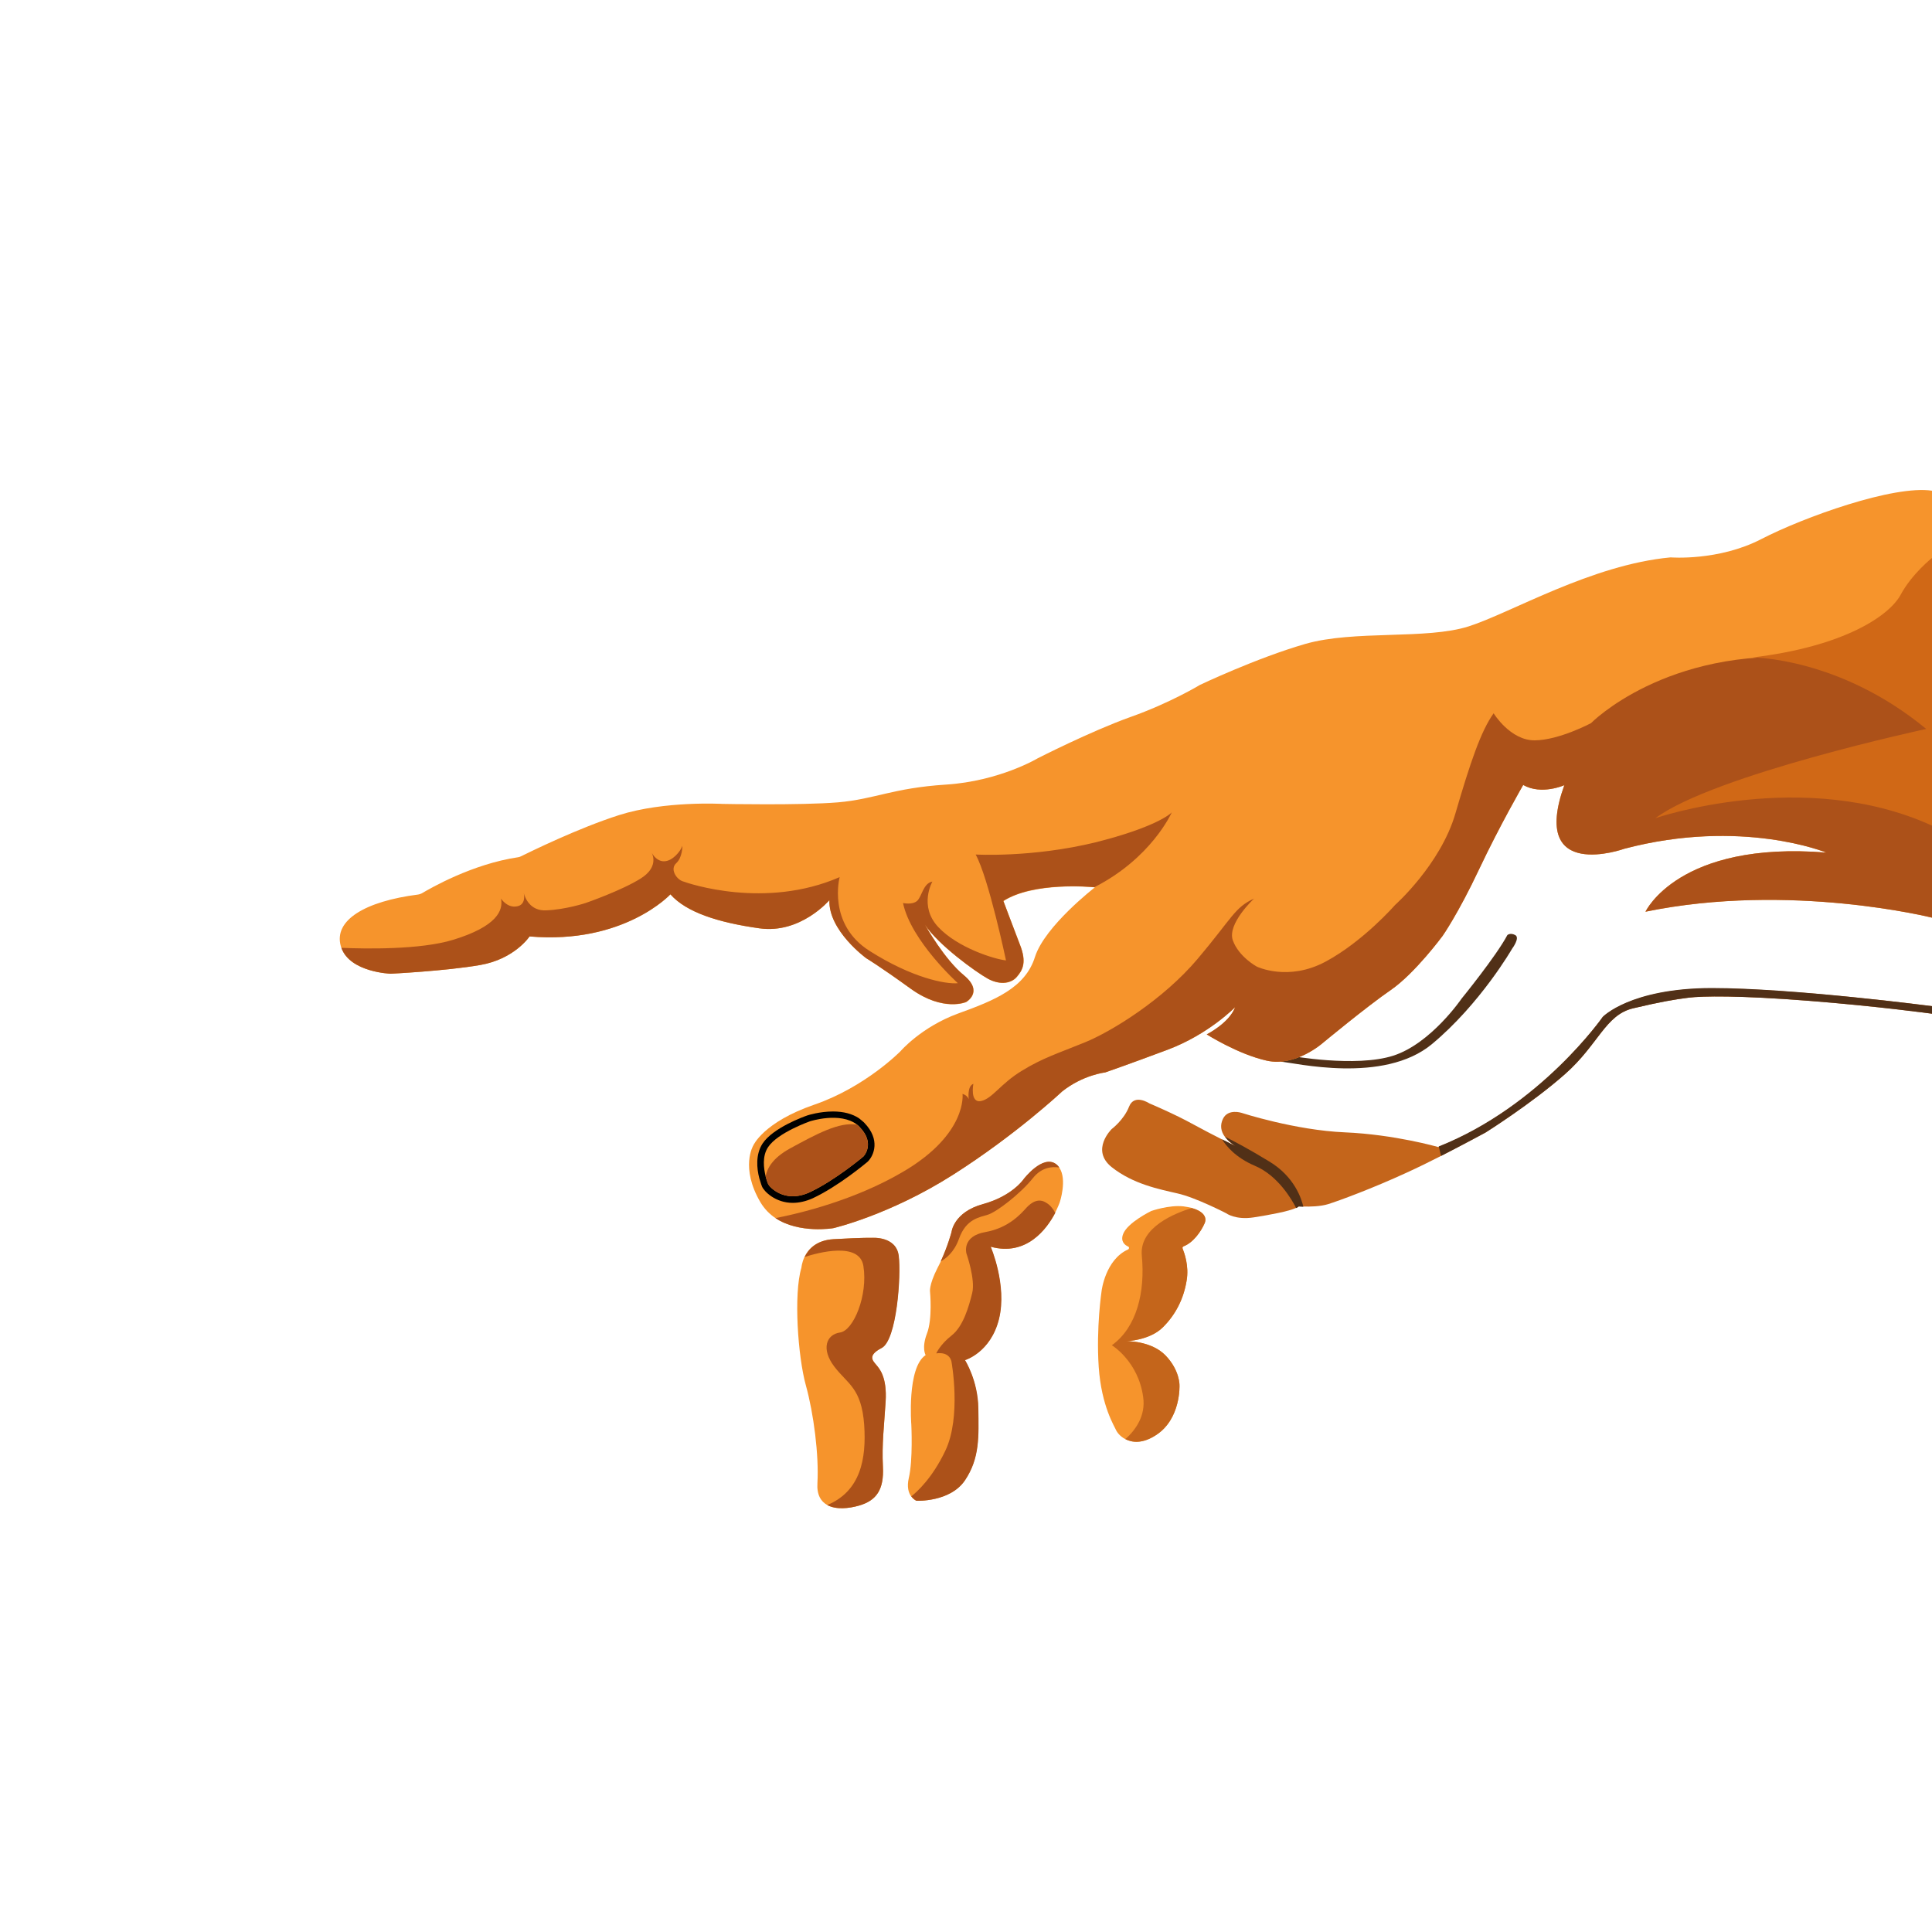 <?xml version='1.0' encoding='UTF-8'?>
<!-- Generator: Adobe Illustrator 19.0.0, SVG Export Plug-In . SVG Version: 6.00 Build 0)  -->
<svg xmlns="http://www.w3.org/2000/svg" xmlns:xlink="http://www.w3.org/1999/xlink" version="1.1" x="0px" y="0px" viewBox="0 0 1000 1000" style="enable-background:new 0 0 1000 1000;" xml:space="preserve">
<style type="text/css">
	.st0{fill:#513017;}
	.st1{fill:#F6942C;}
	.st2{fill:#AC5119;}
	.st3{fill:#F9982E;}
	.st4{fill:#D06816;}
	.st5{fill:#C4651B;}
</style>
<g id="Layer_1">
</g>
<g id="Layer_2">
	<rect width="1000.1" height="1000" fill="none"/>
	<g>
		<path class="st0" d="M667.5,546.4c0,0,34.1,6.3,53.7,0c19.5-6.3,35.3-29.5,35.3-29.5s18-22.1,23.7-32.9c0,0,1.5-1.4,4.1,0    s-1.6,7-1.6,7s-16.4,28.5-41.5,49.4c-25.1,20.9-71.3,9.6-78.4,9.1L667.5,546.4z"/>
		<path class="st1" d="M1000.1,254v221c0,0-73.6-18.5-148.4-3.1c0,0,17.1-36.8,93.6-30.6c0,0-43.8-18-104.5-2    c0,0-49.3,17.7-31.1-32.9c0,0-11.8,5.3-21.3-0.1c0,0-12.1,20.9-22.9,43.8c-10.8,22.9-18.8,34.3-18.8,34.3s-14.3,19.4-26.8,28    c-12.5,8.6-35.3,27.5-35.3,27.5s-14,12.4-28.9,9.1c-14.9-3.3-31.1-13.6-31.1-13.6s11.7-5.9,14.7-14.1c0,0-13.7,14.1-35.1,22.1    c-21.4,8-32.2,11.7-32.2,11.7s-11.3,1.2-22.2,9.8c0,0-23.7,22.3-56.6,43.2c-32.9,20.9-61.9,27.6-61.9,27.6s-17.5,3-29.9-5.2    c-3-2-5.7-4.7-7.8-8.2c-10.6-18.1-3.7-29.4-3.7-29.4s5.1-12,31.5-21.1c26.5-9.1,44.7-27.7,44.7-27.7s10.7-12.5,29.8-19.5    c19.1-6.9,34.8-13.3,39.8-29.3c5.1-16,31-36,31-36s0,0-0.1,0c0,0,0,0,0,0c-2-0.2-31.6-2.9-47.2,7.1c0,0,5.1,13.6,8.6,22.7    c3.6,9.1,1.3,13.1-1.5,16.4c-2.7,3.4-8.4,4.7-15,1.2c-6.5-3.6-25.8-17.6-32.7-28c0.6,1,10.1,17.9,20.2,26.2    c10.4,8.6,1.1,13.8,1.1,13.8s-11.7,5.2-28.4-6.7C455,499.9,448.4,496,448.4,496s-19.7-14.3-19.1-30.1c0,0-14.9,17.6-36.2,14.6    c-21.4-3-37.9-8.3-46.1-17.6c0,0-24,26-72.9,21.8c0,0-7.7,11.7-25.6,14.8c-17.9,3.1-46.3,4.5-46.3,4.5s-21-0.7-25.5-13.4    c-0.1-0.3-0.2-0.6-0.3-0.9c-3.8-13.4,12.6-23.2,40.1-26.7c0.6-0.1,1.2-0.3,1.8-0.6c4.4-2.6,26.1-15.2,49.9-18.7    c0.5-0.1,1-0.2,1.5-0.5c4.5-2.2,29.4-14.5,50.7-21.3c23.5-7.5,53.5-5.8,53.5-5.8s40.4,0.8,59.8-0.8c19.4-1.7,28.2-7.4,56-9.2    c27.7-1.8,47.4-13.6,47.4-13.6s27.2-13.9,47.8-21.3c20.7-7.3,36.2-16.7,36.2-16.7s29.2-13.9,54.5-21.2c25.3-7.3,62.7-2.1,84.6-9.1    c21.9-7,63.5-31.9,104.5-35.7c0,0,24.7,2,46.8-9.4C933.5,267.7,980.3,250.9,1000.1,254z"/>
		<path class="st2" d="M606.5,420.5c-0.4,0.8-10.7,23.7-40,38.7c0,0,0,0,0,0c-2-0.2-31.6-2.9-47.2,7.1c0,0,5.1,13.6,8.6,22.7    c3.6,9.1,1.3,13.1-1.5,16.4c-2.7,3.4-8.4,4.7-15,1.2c-6.5-3.6-25.8-17.6-32.7-28c0.6,1,10.1,17.9,20.2,26.2    c10.4,8.6,1.1,13.8,1.1,13.8s-11.7,5.2-28.4-6.7C455,499.9,448.4,496,448.4,496s-19.7-14.3-19.1-30.1c0,0-14.9,17.6-36.2,14.6    c-21.4-3-37.9-8.3-46.1-17.6c0,0-24,26-72.9,21.8c0,0-7.7,11.7-25.6,14.8c-17.9,3.1-46.3,4.5-46.3,4.5s-21-0.7-25.5-13.4    c12.3,0.5,40.7,1.1,58-4.2c22.4-6.9,25.9-15.1,24.6-21.3c0,0,3.3,5.1,8.4,4c4.1-0.8,3.8-5.1,3.4-6.9c0.6,2.4,3.2,9.4,11.6,9    c10.1-0.4,20.4-3.8,20.4-3.8s18.8-6.5,28.7-12.8c8.6-5.5,6.3-11.6,5.6-13.1c0.6,1.1,2.8,4.4,6.4,4.3c4.3-0.1,8.4-5.1,9.4-8    c0,0,0.1,6-3.2,9c-3.3,3,0,8.1,3.2,9.3c3.2,1.2,42.8,14.7,81.4-2.1c0,0-6.5,24.3,15.5,38.2c21.9,13.9,39.2,17.3,45.7,16.7    c0,0-24.3-21.9-28.4-41.5c0,0,4.8,1.1,7.3-1.1c2.5-2.3,3.1-9.1,7.9-10c0,0-7.2,12.6,3,23.5c10.1,10.8,29.2,16.7,35.1,17.3    c0,0-9-42.7-15.7-54.8c0,0,29.2,1.7,62-6.3C598.5,428.1,606.1,421,606.5,420.5z"/>
		<g>
			<path d="M410.3,622.6c-9,0-14.9-6-15.9-8.5v0c0,0-0.7-1.8-1.4-4.3c-1.3-5-2-12.2,1.7-17.9c5.4-8.2,21.5-14,23.3-14.6     c0.3-0.1,6.3-2,13.2-2c5.4,0,9.9,1.2,13.4,3.5l2.3,1.9l0,0c0.2,0.2,0.3,0.3,0.5,0.5c8.4,8.7,4.9,16.8,1.9,19.9l-0.1,0.1l-0.1,0.1     c-0.6,0.5-15.2,12.8-28.6,19C417.1,621.8,413.6,622.6,410.3,622.6z"/>
			<path class="st3" d="M446.9,598.6c0,0-14.7,12.4-27.8,18.5c-13.2,6.1-21-3-21.5-4.2c0,0-0.7-1.6-1.3-4c-1-4.1-1.9-10.5,1.3-15.2     c5-7.5,21.6-13.3,21.6-13.3s15.6-5.1,24.4,1.7c0,0,0,0,0,0c0.5,0.4,1,0.8,1.4,1.3C453.3,592,446.9,598.6,446.9,598.6z"/>
			<path class="st2" d="M446.9,598.6c0,0-14.7,12.4-27.8,18.5c-13.2,6.1-21-3-21.5-4.2c0,0-0.7-1.6-1.3-4c0.7-4.1,3.6-9.5,12.5-14.4     c13.9-7.6,25.6-13.9,34.7-12.4c0,0,0,0,0,0c0.5,0.4,1,0.8,1.4,1.3C453.3,592,446.9,598.6,446.9,598.6z"/>
		</g>
		<path class="st2" d="M1000.1,424.4V475c0,0-73.6-18.5-148.4-3.1c0,0,17.1-36.8,93.6-30.6c0,0-43.8-18-104.5-2    c0,0-49.3,17.7-31.1-32.9c0,0-11.8,5.3-21.3-0.1c0,0-12.1,20.9-22.9,43.8c-10.8,22.9-18.8,34.3-18.8,34.3s-14.3,19.4-26.8,28    c-12.5,8.6-35.3,27.5-35.3,27.5s-14,12.4-28.9,9.1c-14.9-3.3-31.1-13.6-31.1-13.6s11.7-5.9,14.7-14.1c0,0-13.7,14.1-35.1,22.1    c-21.4,8-32.2,11.7-32.2,11.7s-11.3,1.2-22.2,9.8c0,0-23.7,22.3-56.6,43.2c-32.9,20.9-61.9,27.6-61.9,27.6s-17.5,3-29.9-5.2    c12.1-2.4,40.8-9.1,66.2-24.1c33.3-19.6,30.6-40.2,30.6-40.2s2.3,0.5,3.2,2.7c0,0-0.9-6.7,2.4-7.9c0,0-1.9,10.1,4,8.9    c5.9-1.3,10.1-9,21-15.6c10.8-6.7,19.1-9.2,32.8-14.8c13.7-5.6,40.4-22,58.3-43.2c17.9-21.2,19.1-26.6,29.2-31.2    c0,0-14,13-11,21.6c3.1,8.6,12.4,13.6,12.4,13.6s16.2,7.9,35.7-2.6c19.5-10.5,35.9-29.3,35.9-29.3s23.5-20.9,31.2-47.3    s13.2-42.7,19.8-51.9c0,0,8.6,14.1,21.3,14c12.6-0.1,29.1-8.9,29.1-8.9s38.7-39.5,113.3-33.8l28.2,4.2l14.1,5.9l6.9,6.3l11.6,11.6    v24.9l-14.1,6.3L1000.1,424.4z"/>
		<path class="st4" d="M1000.1,288.7c0,0-10.5,8.3-16.3,19.1s-29.1,26.8-76.7,32.5c0,0,45-0.1,89.9,37c0,0-109.7,23.6-140.2,46.2    c0,0,76.9-26.5,143.3,3.9V288.7z"/>
		<path class="st5" d="M1000.1,520.8v3.9c0,0-28.3-3.9-64.1-6.7c-35.8-2.8-54.8-2.5-62-1.6c-7.2,0.9-14.3,2.1-28.7,5.5    c-14.4,3.4-17.9,18.7-35.2,34c-17.3,15.3-41.2,30.3-41.2,30.3s-10.7,5.8-23,12.1c-5.9,3-12.2,6.1-17.9,8.7    c-17.6,8.1-34.9,14.5-40.7,16.3c-4,1.2-9.5,1.3-12.7,1.2c-1.5-0.1-2.4-0.1-2.4-0.1c-0.3,0.3-0.7,0.5-1.3,0.8    c-3.9,1.8-13.6,3.6-21.9,4.9c-9.5,1.5-14.3-2.1-14.3-2.1s-15.8-8.2-25.3-10.3c-9.5-2.2-22.9-4.8-34-13.6c-11.1-8.9,0-19.7,0-19.7    s6.3-4.7,9-11.6c2.7-6.9,10.5-1.7,10.5-1.7s13.1,5.5,22.8,10.9c5,2.7,10.5,5.6,14.7,7.7h0c3.6,1.8,6.2,3.1,6.8,3.4    c-2.2-1.4-4-3-5.2-4.7c-2.1-2.8-2.6-6-1-9.3c2.6-5.4,9.6-3.1,9.6-3.1s27.7,9,53.5,10.1c25.8,1.1,48.3,7.6,48.3,7.6    c0.1,0,0.2-0.1,0.2-0.1c52.8-21,84.9-67.1,84.9-67.1s14.1-14.8,56.3-14.9C928.2,511.4,1000.1,520.8,1000.1,520.8z"/>
		<path class="st0" d="M1000.1,520.8v3.9c0,0-28.3-3.9-64.1-6.7c-35.8-2.8-54.8-2.5-62-1.6c-7.2,0.9-14.3,2.1-28.7,5.5    c-14.4,3.4-17.9,18.7-35.2,34c-17.3,15.3-41.2,30.3-41.2,30.3s-10.7,5.8-23,12.1l-1.2-4.9c52.8-21,84.9-67.1,84.9-67.1    s14.1-14.8,56.3-14.9C928.2,511.4,1000.1,520.8,1000.1,520.8z"/>
		<g>
			<path class="st1" d="M453.5,706.4c1.6,1.9,5.7,6.2,4.9,19.1c-0.8,12.8-2,21.8-1.4,33.7c0.6,11.9-3.4,17.5-12.4,20.1     c-5.2,1.5-11.9,2.2-16.4-0.3c-3.3-1.8-5.5-5.3-5.1-11.4c0.8-14.4-1.9-35.8-6-50.6c-4.1-14.8-6.4-47.2-2.3-60.8     c0,0,0.2-2.6,1.6-5.6c1.9-4,6.1-8.7,15-9.2c15.8-0.9,19.9-0.7,19.9-0.7s12.5-1,13.8,9.3c1.3,10.2-1,43.6-8.8,47.7     C448.6,701.7,452,704.5,453.5,706.4z"/>
			<path class="st2" d="M453.5,706.4c1.6,1.9,5.7,6.2,4.9,19.1c-0.8,12.8-2,21.8-1.4,33.7c0.6,11.9-3.4,17.5-12.4,20.1     c-5.2,1.5-11.9,2.2-16.4-0.3c17.2-7.2,20.3-23.8,19.1-41.5c-1.4-19.2-8.6-21.1-15.5-30.2c-6.9-9.1-4.1-16.6,3-17.6     c7-1,14.5-19.3,12.1-34.4c-2-12.8-23.6-6.9-30.4-4.7c1.9-4,6.1-8.7,15-9.2c15.8-0.9,19.9-0.7,19.9-0.7s12.5-1,13.8,9.3     c1.3,10.2-1,43.6-8.8,47.7C448.6,701.7,452,704.5,453.5,706.4z"/>
		</g>
		<path class="st0" d="M674.6,624.6c-1.5-0.1-2.4-0.1-2.4-0.1c-0.3,0.3-0.7,0.5-1.3,0.8c-2.3-4.5-9.5-16.9-21.4-21.9    c-9.9-4.2-14.8-10.2-17-13.7c3.6,1.8,6.2,3.1,6.8,3.4c-2.2-1.4-4-3-5.2-4.7c4.1,2,12.1,6.2,22.9,12.8    C670.1,609.1,673.7,620.6,674.6,624.6z"/>
		<g>
			<path class="st1" d="M548.5,622.4c0,0-0.8,2.2-2.4,5.4c-4.3,8.2-14.8,22.6-33.4,17.5c0,0,8.6,19.9,4.3,37.4     c-4.3,17.4-17.6,21.3-17.6,21.3s6.7,10.5,6.9,25c0.2,14.5,0.8,25.7-6.9,37.2c-7.7,11.4-25.1,10.6-25.1,10.6s-1.5-0.6-2.7-2.3     c-1.3-1.8-2.3-4.8-1.2-9.5c2.2-9.3,1.3-27.5,1.3-27.5s-2.4-29.6,7.4-36.1c0,0-2.2-3.6,0.7-11.2c2.9-7.5,1.6-21.4,1.6-21.4     s-0.8-3.4,3.9-12.6c0.6-1.1,1.1-2.2,1.6-3.2c3.7-8,5.6-15.2,5.6-15.2s1-10.3,16.3-14.5c15.3-4.2,21.1-13,21.1-13     s9.8-12.8,16.7-7.7c0.7,0.5,1.3,1.1,1.7,1.8C552.5,610.5,548.5,622.4,548.5,622.4z"/>
			<path class="st2" d="M546.2,627.8c-4.3,8.2-14.8,22.6-33.4,17.5c0,0,8.6,19.9,4.3,37.4c-4.3,17.4-17.6,21.3-17.6,21.3     s6.7,10.5,6.9,25c0.2,14.5,0.8,25.7-6.9,37.2c-7.7,11.4-25.1,10.6-25.1,10.6s-1.5-0.6-2.7-2.3c2.8-2.2,10.8-9.3,17.6-23.6     c8.4-17.6,3.2-46,3.2-46s-0.6-5.4-7.9-4.4c0,0,2-4.6,8-9.3c6-4.7,8.9-15,10.6-21.9c1.8-6.9-3-20.6-3-20.6s-2.5-8.9,9.9-11     c12.3-2.2,18.6-9.8,21.2-12.6c2.6-2.8,6.3-5.2,10.3-2.5C543.4,623.6,545,625.5,546.2,627.8z"/>
			<path class="st2" d="M548.3,604.3c-3.8-0.6-9.2-0.1-13.6,5.4c-6.6,8.3-18.9,17.6-23.3,19c-4.4,1.4-11.3,2.1-15,12.4     c-2.5,7.1-6.9,10.4-9.5,11.8c3.7-8,5.6-15.2,5.6-15.2s1-10.3,16.3-14.5c15.3-4.2,21.1-13,21.1-13s9.8-12.8,16.7-7.7     C547.3,603,547.8,603.6,548.3,604.3z"/>
		</g>
		<g>
			<path class="st1" d="M623.5,633.2c-1.9,4.3-5.9,10-10.9,11.9c-0.4,0.2-0.7,0.6-0.5,1.1c0.9,2.3,3.4,9,2.1,16.6     c-1.5,9.3-5.6,17.6-12.4,24.3c-6.8,6.7-18.7,7.1-18.7,7.1s12.8-0.3,20.2,7.4c7.4,7.7,7.2,15.4,7.2,15.4s0.8,17.3-12,25.7     c-7.1,4.7-12.5,4-16,2.2c-2.8-1.4-4.4-3.7-4.8-4.6c-0.8-2-7.6-12.4-9-32.7c-1.4-20.4,1.5-39.5,1.5-39.5s1.9-16.1,13.7-21.4     c0.6-0.3,0.7-1.2,0-1.5c-1.8-0.8-4-2.7-2.6-6.4c2.2-6,14.6-12,14.6-12s9.1-3.2,16.6-2.4c1.5,0.2,3,0.5,4.3,0.8     C621.9,626.6,625.1,629.5,623.5,633.2z"/>
			<path class="st5" d="M623.5,633.2c-1.9,4.3-5.9,10-10.9,11.9c-0.4,0.2-0.7,0.6-0.5,1.1c0.9,2.3,3.4,9,2.1,16.6     c-1.5,9.3-5.6,17.6-12.4,24.3c-6.8,6.7-18.7,7.1-18.7,7.1s12.8-0.3,20.2,7.4c7.4,7.7,7.2,15.4,7.2,15.4s0.8,17.3-12,25.7     c-7.1,4.7-12.5,4-16,2.2c5.3-4.8,10.6-12.1,9.2-21.8c-2.5-18.5-16.2-26.8-16.2-26.8c12.9-9.3,17.3-27.5,15.5-46.4     c-1.4-14.8,17.6-22.1,25.8-24.6C621.9,626.6,625.1,629.5,623.5,633.2z"/>
		</g>
	</g>
</g>
</svg>
